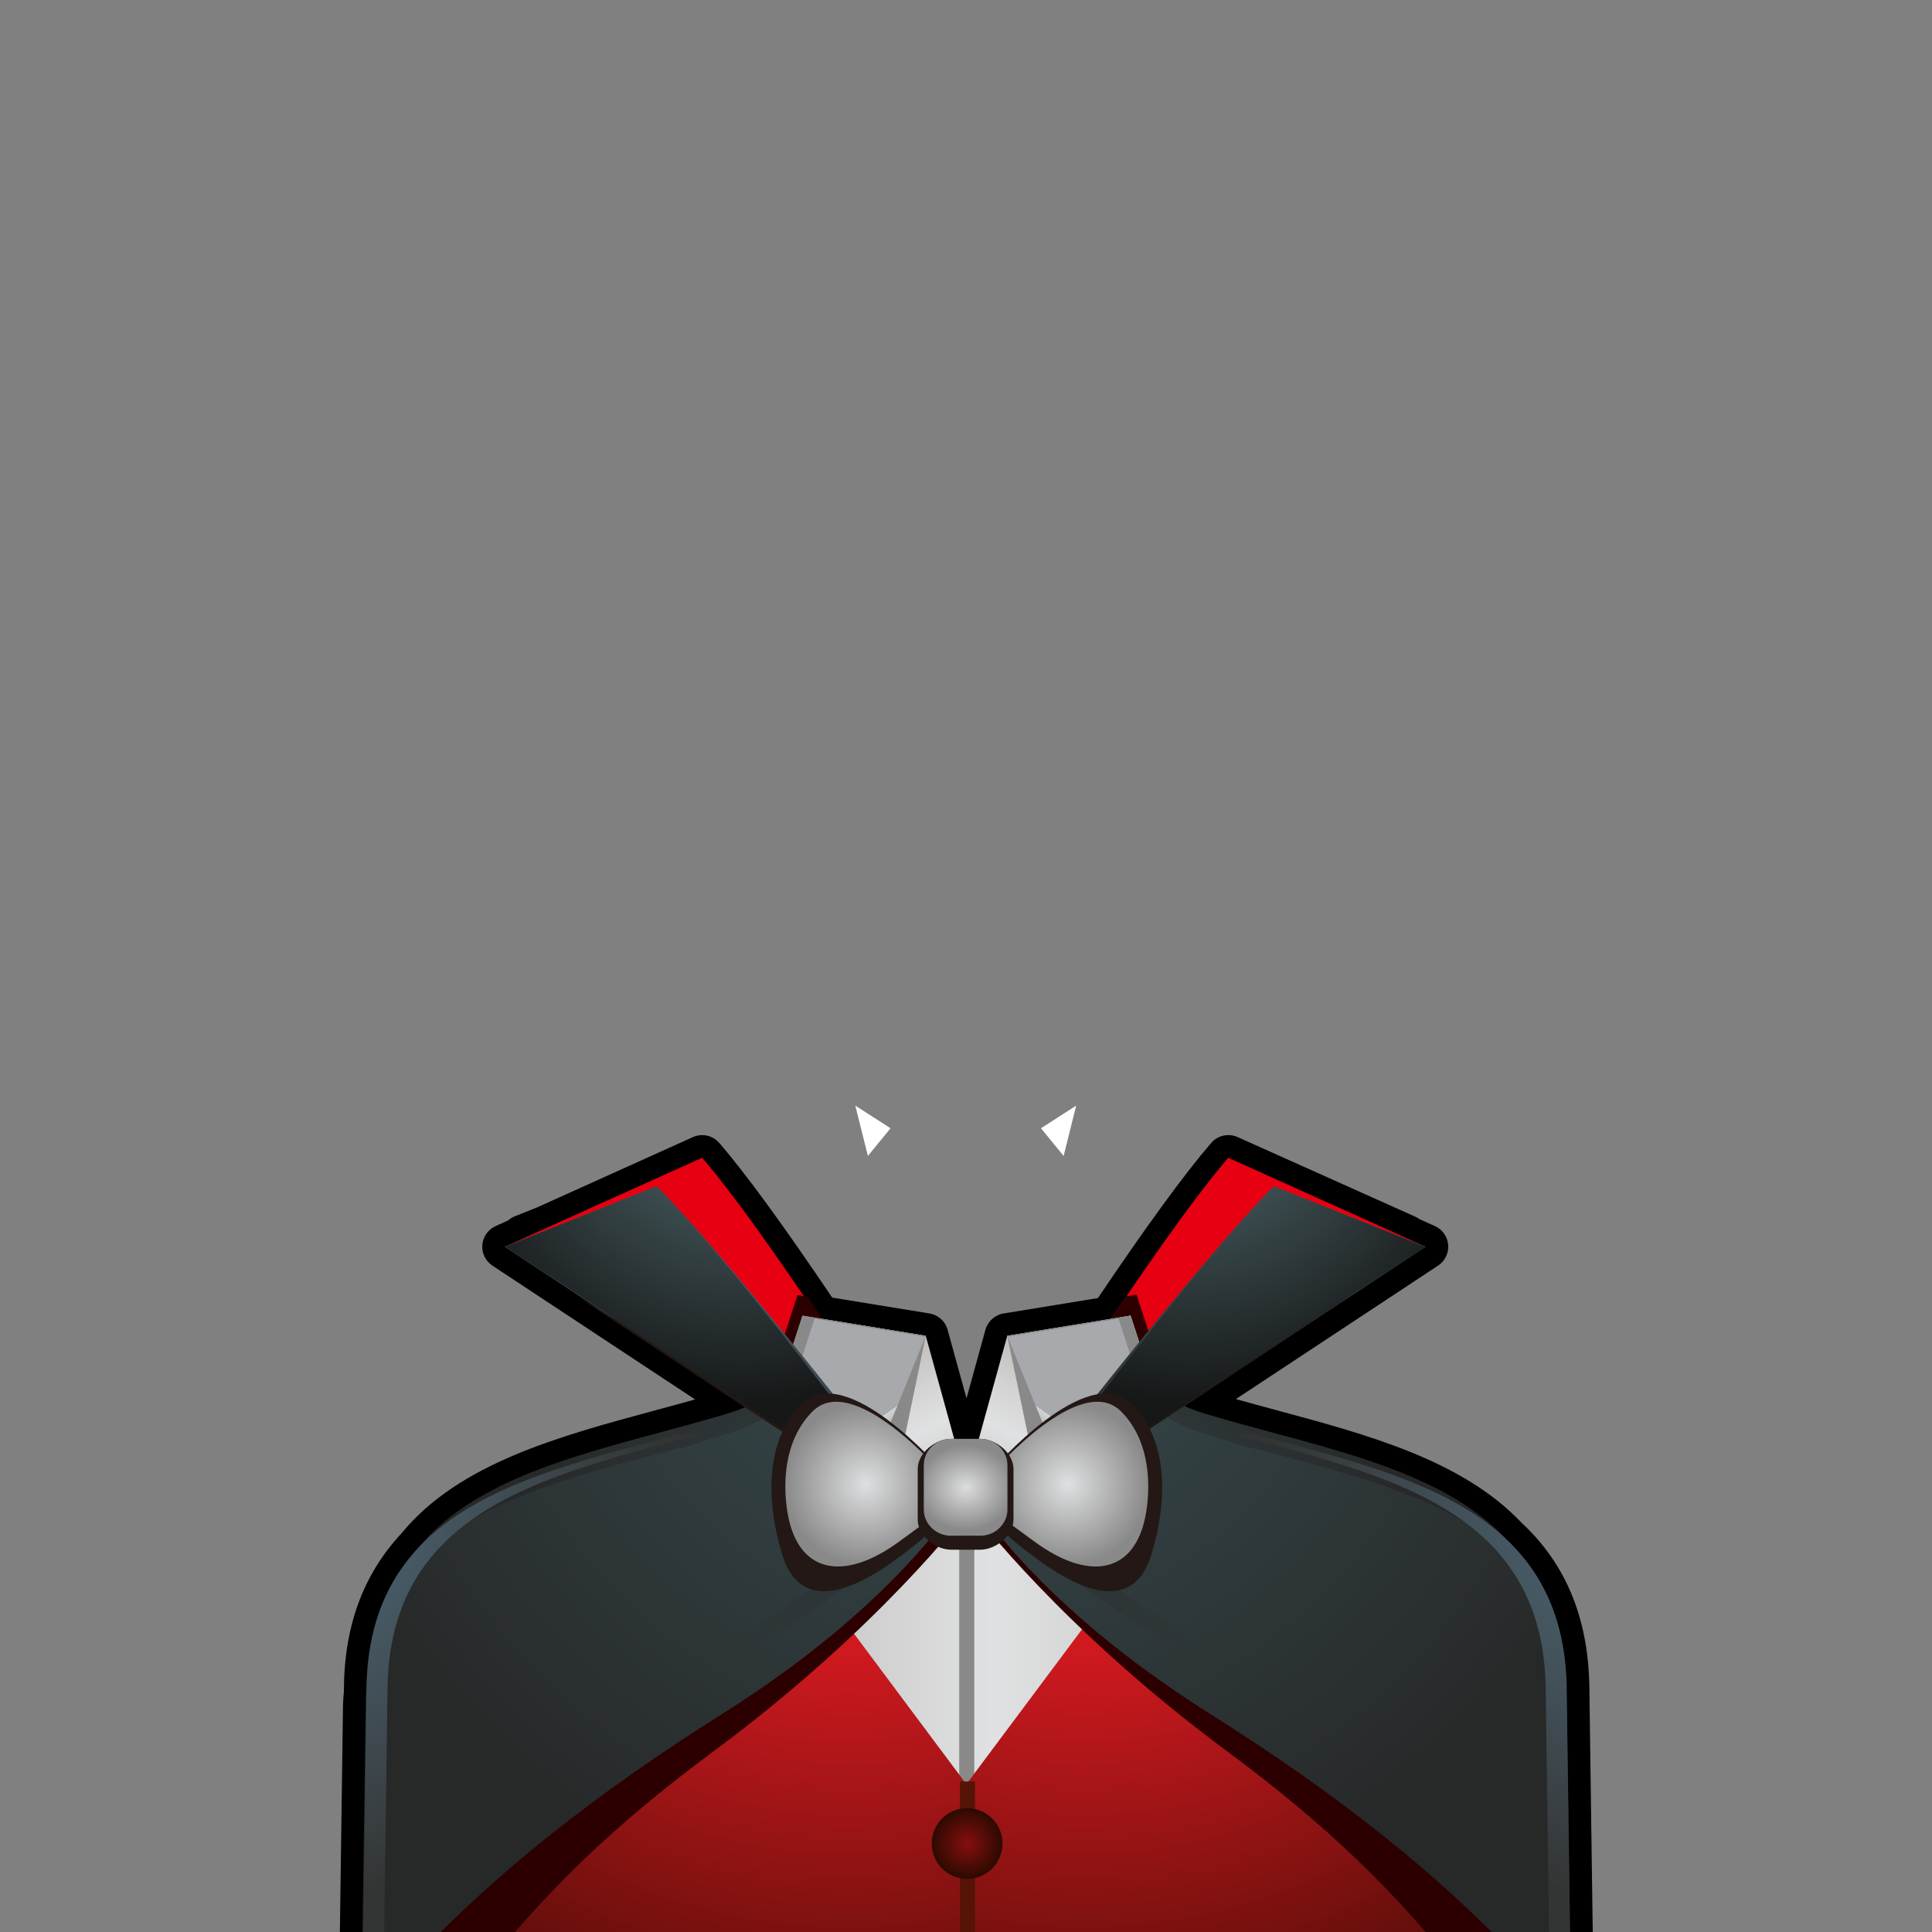 <?xml version="1.0" encoding="UTF-8" standalone="no"?>
<!-- Generator: Adobe Illustrator 15.0.2, SVG Export Plug-In . SVG Version: 6.00 Build 0)  -->

<svg
   xmlns:dc="http://purl.org/dc/elements/1.1/"
   xmlns:cc="http://creativecommons.org/ns#"
   xmlns:rdf="http://www.w3.org/1999/02/22-rdf-syntax-ns#"
   xmlns:svg="http://www.w3.org/2000/svg"
   xmlns="http://www.w3.org/2000/svg"
   xmlns:sodipodi="http://sodipodi.sourceforge.net/DTD/sodipodi-0.dtd"
   xmlns:inkscape="http://www.inkscape.org/namespaces/inkscape"
   version="1.1"
   id="レイヤー_1"
   x="0px"
   y="0px"
   width="64px"
   height="64px"
   viewBox="0 0 64 64"
   style="enable-background:new 0 0 64 64;"
   xml:space="preserve"
   sodipodi:docname="person_overlay.svg"
   inkscape:version="0.92.2 (5c3e80d, 2017-08-06)"><rect x="0" y="0" width="64" height="64" fill="#808080" stroke="none"/><defs
     id="defs361" /><sodipodi:namedview
     pagecolor="#ffffff"
     bordercolor="#666666"
     borderopacity="1"
     objecttolerance="10"
     gridtolerance="10"
     guidetolerance="10"
     inkscape:pageopacity="0"
     inkscape:pageshadow="2"
     inkscape:window-width="1920"
     inkscape:window-height="1043"
     id="namedview359"
     showgrid="false"
     inkscape:zoom="41.7193"
     inkscape:cx="30.351962"
     inkscape:cy="16.490158"
     inkscape:window-x="0"
     inkscape:window-y="0"
     inkscape:window-maximized="1"
     inkscape:current-layer="g352" /><path
     d="M52.771,65.182l-0.003-0.195c0.005-0.033,0.006-0.066,0.006-0.101  l-0.122-8.819c0-2.382-0.748-4.233-2.253-5.629  c-1.958-2.062-5.068-2.902-8.078-3.714c-0.462-0.124-0.924-0.249-1.38-0.378  l6.697-4.421c0.229-0.15,0.356-0.413,0.335-0.686  c-0.022-0.272-0.19-0.512-0.44-0.624l-0.51-0.23  c-0.051-0.037-0.106-0.067-0.166-0.092l-5.858-2.625  c-0.303-0.137-0.658-0.058-0.875,0.192C39.264,38.852,38.002,40.58,36.37,43  l-3.124,0.51c-0.289,0.047-0.524,0.259-0.602,0.541l-0.627,2.272l-0.626-2.272  c-0.078-0.282-0.313-0.494-0.602-0.541l-3.221-0.525  c-1.629-2.415-2.888-4.139-3.742-5.124c-0.217-0.25-0.573-0.33-0.875-0.192  l-5.171,2.333l-0.735,0.293c-0.08,0.031-0.15,0.077-0.211,0.133l-0.417,0.188  c-0.249,0.112-0.417,0.352-0.439,0.624s0.106,0.535,0.334,0.686l6.713,4.432  c-0.438,0.123-0.882,0.243-1.326,0.363c-3.193,0.863-6.496,1.756-8.392,4.065  c-1.29,1.383-1.916,3.11-1.915,5.25L11.379,56.188  c-0.008,0.113-0.017,0.227-0.017,0.337l-0.122,8.83  c-0.003,0.201,0.075,0.395,0.216,0.537c0.141,0.144,0.333,0.224,0.534,0.224  h40.033c0.007,0.001,0.015,0.001,0.02,0c0.415,0,0.75-0.336,0.75-0.75  C52.793,65.302,52.785,65.24,52.771,65.182z"
     id="path2" /><g
     id="g352"><g
       id="g310"><radialGradient
         id="SVGID_1_"
         cx="32"
         cy="54.598"
         r="15.637"
         gradientUnits="userSpaceOnUse"><stop
           offset="0"
           style="stop-color:#384E52"
           id="stop4" /><stop
           offset="1"
           style="stop-color:#272828"
           id="stop6" /></radialGradient><path
         style="fill:url(#SVGID_1_);"
         d="M51.603,55.768c0-6.716-6.468-7.355-11.741-8.955    c-1.439-0.437-2.277-1.34-2.756-2.214h-3.188v4.068h-3.75v-4.068h-3.273    c-0.478,0.874-1.315,1.777-2.755,2.214c-5.273,1.6-11.742,2.239-11.742,8.955    l-0.122,8.83h39.449L51.603,55.768z"
         id="path9" /><radialGradient
         id="SVGID_2_"
         cx="32"
         cy="55.266"
         r="15.669"
         gradientUnits="userSpaceOnUse"><stop
           offset="0"
           style="stop-color:#698A91"
           id="stop11" /><stop
           offset="0.539"
           style="stop-color:#335C64"
           id="stop13" /><stop
           offset="1"
           style="stop-color:#02383B"
           id="stop15" /></radialGradient><path
         style="fill:url(#SVGID_2_);"
         d="M51.603,56.535c0-6.716-6.468-7.355-11.741-8.955    c-1.439-0.437-2.277-1.34-2.756-2.413h-3.188v3.5h-3.75v-3.5h-3.273    c-0.478,1.073-1.315,1.977-2.755,2.413c-5.273,1.6-11.742,2.239-11.742,8.955    l-0.122,8.83h39.449L51.603,56.535z"
         id="path18" /><linearGradient
         id="SVGID_3_"
         gradientUnits="userSpaceOnUse"
         x1="12.275"
         y1="55.266"
         x2="51.725"
         y2="55.266"><stop
           offset="0"
           style="stop-color:#E5E2DF"
           id="stop20" /><stop
           offset="0"
           style="stop-color:#D8D4D0"
           id="stop22" /><stop
           offset="0"
           style="stop-color:#CCC7C2"
           id="stop24" /><stop
           offset="0.068"
           style="stop-color:#BDB9B4"
           id="stop26" /><stop
           offset="0.146"
           style="stop-color:#A7A3A0"
           id="stop28" /><stop
           offset="0.522"
           style="stop-color:#E0E1E2"
           id="stop30" /><stop
           offset="0.625"
           style="stop-color:#D3D3D3"
           id="stop32" /><stop
           offset="0.82"
           style="stop-color:#B2AFAC"
           id="stop34" /><stop
           offset="0.876"
           style="stop-color:#A7A3A0"
           id="stop36" /><stop
           offset="1"
           style="stop-color:#D1D3D4"
           id="stop38" /><stop
           offset="1"
           style="stop-color:#A7A9AC"
           id="stop40" /></linearGradient><path
         style="fill:url(#SVGID_3_);"
         d="M51.603,56.535c0-6.716-6.468-7.355-11.741-8.955    c-1.439-0.437-2.277-1.34-2.756-2.413h-3.188v3.5h-3.75v-3.5h-3.273    c-0.478,1.073-1.315,1.977-2.755,2.413c-5.273,1.6-11.742,2.239-11.742,8.955    l-0.122,8.83h39.449L51.603,56.535z"
         id="path43" /><rect
         x="31.775"
         y="49.75"
         style="fill:#898989;"
         width="0.5"
         height="11.25"
         id="rect45" /><radialGradient
         id="SVGID_4_"
         cx="28.125"
         cy="44.625"
         r="28.838"
         gradientUnits="userSpaceOnUse"><stop
           offset="0"
           style="stop-color:#E31B23"
           id="stop47" /><stop
           offset="0.253"
           style="stop-color:#E31B23"
           id="stop49" /><stop
           offset="0.301"
           style="stop-color:#DA1A21"
           id="stop51" /><stop
           offset="0.819"
           style="stop-color:#590E09"
           id="stop53" /><stop
           offset="1"
           style="stop-color:#2B0A00"
           id="stop55" /></radialGradient><path
         style="fill:url(#SVGID_4_);"
         d="M32,59.088l-8.46-11.334c-5.152,1.48-11.143,2.316-11.143,8.781    l-0.122,8.83H32V59.088z"
         id="path58" /><radialGradient
         id="SVGID_5_"
         cx="8.375"
         cy="44.625"
         r="28.838"
         gradientTransform="matrix(-1 0 0 1 44.275 0)"
         gradientUnits="userSpaceOnUse"><stop
           offset="0"
           style="stop-color:#E31B23"
           id="stop60" /><stop
           offset="0.253"
           style="stop-color:#E31B23"
           id="stop62" /><stop
           offset="0.301"
           style="stop-color:#DA1A21"
           id="stop64" /><stop
           offset="0.819"
           style="stop-color:#590E09"
           id="stop66" /><stop
           offset="1"
           style="stop-color:#2B0A00"
           id="stop68" /></radialGradient><path
         style="fill:url(#SVGID_5_);"
         d="M32.024,59.088l8.464-11.334c5.151,1.48,11.143,2.316,11.143,8.781    l0.121,8.83H32.024V59.088z"
         id="path71" /><path
         style="fill:#2C0000;"
         d="M51.901,57.332c0-6.139-5.402-7.201-10.358-8.561    c-2.553,0.052-5.581,0.168-9.243,1.377c0,0,2.87,3.805,8.332,7.852    c3.377,2.502,5.534,4.628,7.739,7.365h3.642L51.901,57.332z"
         id="path73" /><path
         style="fill:#2C0000;"
         d="M12.387,57.332c0-6.139,5.402-7.201,10.358-8.561    c2.553,0.052,5.581,0.168,9.242,1.377c0,0-2.869,3.805-8.331,7.852    c-3.377,2.502-5.534,4.628-7.739,7.365h-3.642L12.387,57.332z"
         id="path75" /><radialGradient
         id="SVGID_6_"
         cx="34.443"
         cy="39.692"
         r="25.082"
         gradientTransform="matrix(0.434 0.724 -0.837 0.544 67.269 -4.788)"
         gradientUnits="userSpaceOnUse"><stop
           offset="0"
           style="stop-color:#384E52"
           id="stop77" /><stop
           offset="1"
           style="stop-color:#272828"
           id="stop79" /></radialGradient><path
         style="fill:url(#SVGID_6_);"
         d="M32.014,49.545c0,0,5.424,4.529,7.336,5.122    C41.969,55.478,32.014,49.545,32.014,49.545z"
         id="path82" /><g
         id="g292"><g
           id="g234"><radialGradient
             id="SVGID_7_"
             cx="32.167"
             cy="41.167"
             r="23.759"
             gradientUnits="userSpaceOnUse"><stop
               offset="0"
               style="stop-color:#384E52"
               id="stop84" /><stop
               offset="1"
               style="stop-color:#272828"
               id="stop86" /></radialGradient><path
             style="fill:url(#SVGID_7_);"
             d="M39.861,47.48c-1.439-0.437-2.277-1.24-2.756-2.313h-3.188v3.5      h-3.75v-3.5h-3.273c-0.478,1.073-1.315,1.877-2.755,2.313      c-0.976,0.296-1.992,0.659-3.001,0.934c2.766,0.722,6.61,1.17,10.864,1.17      c4.253,0,8.097-0.448,10.862-1.17C41.854,48.14,40.837,47.776,39.861,47.48z"
             id="path89" /><g
             id="g149"><path
               style="fill:#E60012;"
               d="M31.299,50.125c0,0-5.485-8.824-8.041-11.773l-6.535,2.947       L31.299,50.125z"
               id="path91" /><linearGradient
               id="SVGID_8_"
               gradientUnits="userSpaceOnUse"
               x1="32.557"
               y1="54.086"
               x2="26.807"
               y2="42.336"><stop
                 offset="0"
                 style="stop-color:#E5E2DF"
                 id="stop93" /><stop
                 offset="0"
                 style="stop-color:#D8D4D0"
                 id="stop95" /><stop
                 offset="0"
                 style="stop-color:#CCC7C2"
                 id="stop97" /><stop
                 offset="0.068"
                 style="stop-color:#BDB9B4"
                 id="stop99" /><stop
                 offset="0.146"
                 style="stop-color:#A7A3A0"
                 id="stop101" /><stop
                 offset="0.522"
                 style="stop-color:#E0E1E2"
                 id="stop103" /><stop
                 offset="0.625"
                 style="stop-color:#D3D3D3"
                 id="stop105" /><stop
                 offset="0.82"
                 style="stop-color:#B2AFAC"
                 id="stop107" /><stop
                 offset="0.876"
                 style="stop-color:#A7A3A0"
                 id="stop109" /><stop
                 offset="1"
                 style="stop-color:#D1D3D4"
                 id="stop111" /><stop
                 offset="1"
                 style="stop-color:#A7A9AC"
                 id="stop113" /></linearGradient><polygon
               style="fill:url(#SVGID_8_);"
               points="30.667,44.25 32,49.083 25.75,46.152 26.583,43.583      "
               id="polygon116" /><polygon
               style="fill:#898989;"
               points="30.667,44.25 26.583,43.583 25.75,46.152 29.934,47.785      "
               id="polygon118" /><path
               style="fill:#2C0000;"
               d="M29.066,47.103l-3.483-1.633l0.834-2.569l0.334,0.055       c0.868,1.276,1.73,2.588,2.479,3.744L29.066,47.103z"
               id="path120" /><linearGradient
               id="SVGID_9_"
               gradientUnits="userSpaceOnUse"
               x1="32.983"
               y1="51.951"
               x2="29.358"
               y2="46.826"><stop
                 offset="0"
                 style="stop-color:#E5E2DF"
                 id="stop122" /><stop
                 offset="0"
                 style="stop-color:#D8D4D0"
                 id="stop124" /><stop
                 offset="0"
                 style="stop-color:#CCC7C2"
                 id="stop126" /><stop
                 offset="0.068"
                 style="stop-color:#BDB9B4"
                 id="stop128" /><stop
                 offset="0.146"
                 style="stop-color:#A7A3A0"
                 id="stop130" /><stop
                 offset="0.522"
                 style="stop-color:#E0E1E2"
                 id="stop132" /><stop
                 offset="0.625"
                 style="stop-color:#D3D3D3"
                 id="stop134" /><stop
                 offset="0.82"
                 style="stop-color:#B2AFAC"
                 id="stop136" /><stop
                 offset="0.876"
                 style="stop-color:#A7A3A0"
                 id="stop138" /><stop
                 offset="1"
                 style="stop-color:#D1D3D4"
                 id="stop140" /><stop
                 offset="1"
                 style="stop-color:#A7A9AC"
                 id="stop142" /></linearGradient><polygon
               style="fill:url(#SVGID_9_);"
               points="30.667,44.25 26.583,43.583 25.75,46.152 29.233,47.785      "
               id="polygon145" /><polygon
               style="fill:#898989;"
               points="26.583,43.583 30.667,44.25 30.655,44.282 26.982,43.683        26.148,46.252 29.262,47.712 29.233,47.785 25.75,46.152      "
               id="polygon147" /></g><g
             id="g209"><path
               style="fill:#E60012;"
               d="M32.648,50.125c0,0,5.485-8.824,8.041-11.773l6.535,2.947       L32.648,50.125z"
               id="path151" /><path
               style="fill:#2C0000;"
               d="M35.001,47.088l3.483-1.633l-0.834-2.569l-0.334,0.055       c-0.868,1.276-1.73,2.588-2.479,3.744L35.001,47.088z"
               id="path153" /><linearGradient
               id="SVGID_10_"
               gradientUnits="userSpaceOnUse"
               x1="26.272"
               y1="54.087"
               x2="20.522"
               y2="42.335"
               gradientTransform="matrix(-1 0 0 1 57.75 0)"><stop
                 offset="0"
                 style="stop-color:#E5E2DF"
                 id="stop155" /><stop
                 offset="0"
                 style="stop-color:#D8D4D0"
                 id="stop157" /><stop
                 offset="0"
                 style="stop-color:#CCC7C2"
                 id="stop159" /><stop
                 offset="0.068"
                 style="stop-color:#BDB9B4"
                 id="stop161" /><stop
                 offset="0.146"
                 style="stop-color:#A7A3A0"
                 id="stop163" /><stop
                 offset="0.522"
                 style="stop-color:#E0E1E2"
                 id="stop165" /><stop
                 offset="0.625"
                 style="stop-color:#D3D3D3"
                 id="stop167" /><stop
                 offset="0.82"
                 style="stop-color:#B2AFAC"
                 id="stop169" /><stop
                 offset="0.876"
                 style="stop-color:#A7A3A0"
                 id="stop171" /><stop
                 offset="1"
                 style="stop-color:#D1D3D4"
                 id="stop173" /><stop
                 offset="1"
                 style="stop-color:#A7A9AC"
                 id="stop175" /></linearGradient><polygon
               style="fill:url(#SVGID_10_);"
               points="33.367,44.25 32.033,49.083 38.285,46.152 37.451,43.583      "
               id="polygon178" /><polygon
               style="fill:#898989;"
               points="33.367,44.25 37.451,43.583 38.285,46.152 34.102,47.785      "
               id="polygon180" /><linearGradient
               id="SVGID_11_"
               gradientUnits="userSpaceOnUse"
               x1="26.698"
               y1="51.951"
               x2="23.073"
               y2="46.826"
               gradientTransform="matrix(-1 0 0 1 57.75 0)"><stop
                 offset="0"
                 style="stop-color:#E5E2DF"
                 id="stop182" /><stop
                 offset="0"
                 style="stop-color:#D8D4D0"
                 id="stop184" /><stop
                 offset="0"
                 style="stop-color:#CCC7C2"
                 id="stop186" /><stop
                 offset="0.068"
                 style="stop-color:#BDB9B4"
                 id="stop188" /><stop
                 offset="0.146"
                 style="stop-color:#A7A3A0"
                 id="stop190" /><stop
                 offset="0.522"
                 style="stop-color:#E0E1E2"
                 id="stop192" /><stop
                 offset="0.625"
                 style="stop-color:#D3D3D3"
                 id="stop194" /><stop
                 offset="0.82"
                 style="stop-color:#B2AFAC"
                 id="stop196" /><stop
                 offset="0.876"
                 style="stop-color:#A7A3A0"
                 id="stop198" /><stop
                 offset="1"
                 style="stop-color:#D1D3D4"
                 id="stop200" /><stop
                 offset="1"
                 style="stop-color:#A7A9AC"
                 id="stop202" /></linearGradient><polygon
               style="fill:url(#SVGID_11_);"
               points="33.367,44.25 37.451,43.583 38.285,46.152 34.802,47.785      "
               id="polygon205" /><polygon
               style="fill:#898989;"
               points="37.451,43.583 33.367,44.25 33.38,44.282 37.053,43.683        37.887,46.252 34.772,47.712 34.802,47.785 38.285,46.152      "
               id="polygon207" /></g><radialGradient
             id="SVGID_12_"
             cx="32.167"
             cy="41.167"
             r="23.759"
             gradientUnits="userSpaceOnUse"><stop
               offset="0"
               style="stop-color:#384E52"
               id="stop211" /><stop
               offset="1"
               style="stop-color:#272828"
               id="stop213" /></radialGradient><path
             style="fill:url(#SVGID_12_);"
             d="M51.901,56.535c0-6.139-5.402-7.201-10.358-8.561      C38.99,48.026,35.962,48.541,32.3,49.75c0,0,1.999,3.375,7.749,7      c4.148,2.615,7.64,5.306,10.675,8.615h1.3L51.901,56.535z"
             id="path216" /><radialGradient
             id="SVGID_13_"
             cx="34.443"
             cy="39.692"
             r="25.082"
             gradientTransform="matrix(0.434 0.724 -0.837 0.544 67.269 -4.788)"
             gradientUnits="userSpaceOnUse"><stop
               offset="0"
               style="stop-color:#384E52"
               id="stop218" /><stop
               offset="1"
               style="stop-color:#272828"
               id="stop220" /></radialGradient><path
             style="fill:url(#SVGID_13_);"
             d="M32.014,49.545c0,0,5.424,4.529,7.336,5.122      C41.969,55.478,32.014,49.545,32.014,49.545z"
             id="path223" /><radialGradient
             id="SVGID_14_"
             cx="55.5"
             cy="49.698"
             r="13.509"
             gradientUnits="userSpaceOnUse"><stop
               offset="0"
               style="stop-color:#527081"
               id="stop225" /><stop
               offset="0.725"
               style="stop-color:#3C454A"
               id="stop227" /><stop
               offset="1"
               style="stop-color:#333434"
               id="stop229" /></radialGradient><path
             style="fill:url(#SVGID_14_);"
             d="M51.901,56.066c0-6.139-5.402-7.201-10.358-8.561      c-0.196,0.004-0.4,0.016-0.603,0.025c4.93,1.348,10.264,2.436,10.264,8.535      l0.122,8.83h0.697L51.901,56.066z"
             id="path232" /></g><radialGradient
           id="SVGID_15_"
           cx="32.167"
           cy="41.167"
           r="23.759"
           gradientUnits="userSpaceOnUse"><stop
             offset="0"
             style="stop-color:#384E52"
             id="stop236" /><stop
             offset="1"
             style="stop-color:#272828"
             id="stop238" /></radialGradient><path
           style="fill:url(#SVGID_15_);"
           d="M12.113,56.535c0-6.139,5.402-7.201,10.358-8.561     c2.553,0.052,5.581,0.566,9.242,1.775c0,0-1.998,3.375-7.748,7     c-4.148,2.615-7.64,5.306-10.675,8.615h-1.3L12.113,56.535z"
           id="path241" /><radialGradient
           id="SVGID_16_"
           cx="24.011"
           cy="45.11"
           r="6.591"
           gradientUnits="userSpaceOnUse"><stop
             offset="0"
             style="stop-color:#527081"
             id="stop243" /><stop
             offset="0.725"
             style="stop-color:#3C454A"
             id="stop245" /><stop
             offset="1"
             style="stop-color:#333434"
             id="stop247" /></radialGradient><path
           style="fill:url(#SVGID_16_);"
           d="M31.299,50.922c0,0-6.779-8.873-9.55-11.623l-5.026,2"
           id="path250" /><radialGradient
           id="SVGID_17_"
           cx="64.01"
           cy="40.75"
           r="18.666"
           gradientTransform="matrix(-1 0 0 1 79.873 0)"
           gradientUnits="userSpaceOnUse"><stop
             offset="0"
             style="stop-color:#527081"
             id="stop252" /><stop
             offset="0.725"
             style="stop-color:#3C454A"
             id="stop254" /><stop
             offset="1"
             style="stop-color:#333434"
             id="stop256" /></radialGradient><path
           style="fill:url(#SVGID_17_);"
           d="M31.299,50.922c0,0-6.779-8.873-9.55-11.623l-5.026,2L31.299,50.922z     "
           id="path259" /><radialGradient
           id="SVGID_18_"
           cx="48.084"
           cy="40.75"
           r="18.666"
           gradientUnits="userSpaceOnUse"><stop
             offset="0"
             style="stop-color:#547075"
             id="stop261" /><stop
             offset="0.599"
             style="stop-color:#303C3E"
             id="stop263" /><stop
             offset="1"
             style="stop-color:#161717"
             id="stop265" /></radialGradient><path
           style="fill:url(#SVGID_18_);"
           d="M32.648,50.922c0,0,6.779-8.873,9.55-11.623l5.026,2L32.648,50.922z"
           id="path268" /><path
           style="fill:#231815;"
           d="M33.802,49.427c-0.706,0.91-1.153,1.495-1.153,1.495l12.125-8.005     L33.802,49.427z"
           id="path270" /><path
           style="fill:#231815;"
           d="M30.046,49.427c0.706,0.91,1.153,1.495,1.153,1.495l-12.125-8.005     L30.046,49.427z"
           id="path272" /><radialGradient
           id="SVGID_19_"
           cx="39.396"
           cy="35.684"
           r="10.872"
           gradientUnits="userSpaceOnUse"><stop
             offset="0"
             style="stop-color:#547075"
             id="stop274" /><stop
             offset="0.599"
             style="stop-color:#303C3E"
             id="stop276" /><stop
             offset="1"
             style="stop-color:#161717"
             id="stop278" /></radialGradient><path
           style="fill:url(#SVGID_19_);"
           d="M33.294,50.434c0,0,6.134-8.385,8.904-11.135l5.026,2L33.294,50.434     z"
           id="path281" /><radialGradient
           id="SVGID_20_"
           cx="54.675"
           cy="35.684"
           r="10.872"
           gradientTransform="matrix(-1 0 0 1 79.227 0)"
           gradientUnits="userSpaceOnUse"><stop
             offset="0"
             style="stop-color:#547075"
             id="stop283" /><stop
             offset="0.599"
             style="stop-color:#303C3E"
             id="stop285" /><stop
             offset="1"
             style="stop-color:#161717"
             id="stop287" /></radialGradient><path
           style="fill:url(#SVGID_20_);"
           d="M30.654,50.434c0,0-6.134-8.385-8.904-11.135l-5.026,2     L30.654,50.434z"
           id="path290" /></g><radialGradient
         id="SVGID_21_"
         cx="84.423"
         cy="49.698"
         r="13.509"
         gradientTransform="matrix(-1 0 0 1 92.965 0)"
         gradientUnits="userSpaceOnUse"><stop
           offset="0"
           style="stop-color:#527081"
           id="stop294" /><stop
           offset="0.725"
           style="stop-color:#3C454A"
           id="stop296" /><stop
           offset="1"
           style="stop-color:#333434"
           id="stop298" /></radialGradient><path
         style="fill:url(#SVGID_21_);"
         d="M12.139,56.066c0-6.139,5.402-7.201,10.358-8.561    c0.196,0.004,0.4,0.016,0.603,0.025c-4.93,1.348-10.264,2.436-10.264,8.535    l-0.122,8.83h-0.697L12.139,56.066z"
         id="path301" /><radialGradient
         id="SVGID_22_"
         cx="39.552"
         cy="32.905"
         r="25.076"
         gradientTransform="matrix(-0.434 0.724 0.837 0.544 4.534 -4.788)"
         gradientUnits="userSpaceOnUse"><stop
           offset="0"
           style="stop-color:#384E52"
           id="stop303" /><stop
           offset="1"
           style="stop-color:#272828"
           id="stop305" /></radialGradient><path
         style="fill:url(#SVGID_22_);"
         d="M31.887,49.545c0,0-5.424,4.529-7.336,5.122    C21.932,55.478,31.887,49.545,31.887,49.545z"
         id="path308" /></g><path
       style="fill:#231815;"
       d="M32.875,48.687c0,0,3.147-3.649,4.625-2.174   c1.375,1.373,1.066,3.642,0.625,5.034c-0.5,1.578-1.875,1.487-3.75,0.113   C32.5,50.288,32.5,49.945,32.875,48.687z"
       id="path312" /><radialGradient
       id="SVGID_23_"
       cx="35.381"
       cy="49.164"
       r="2.693"
       gradientUnits="userSpaceOnUse"><stop
         offset="0"
         style="stop-color:#dfe0e1;stop-opacity:1"
         id="stop314" /><stop
         offset="1"
         style="stop-color:#898989;stop-opacity:1"
         id="stop316" /></radialGradient><path
       style="fill:url(#SVGID_23_);"
       d="M32.903,48.75c0,0,2.889-3.348,4.238-1.991   C38.25,47.875,38.088,49.637,37.912,50.373c-0.429,1.794-1.917,1.961-3.635,0.701   C32.56,49.818,32.56,49.902,32.903,48.75z"
       id="path319" /><path
       style="fill:#231815;"
       d="M31.178,48.687c0,0-3.147-3.649-4.625-2.174   c-1.375,1.373-1.066,3.642-0.625,5.034c0.5,1.578,1.875,1.487,3.75,0.113   C31.553,50.288,31.553,49.945,31.178,48.687z"
       id="path321" /><radialGradient
       id="SVGID_24_"
       cx="42.09"
       cy="49.164"
       r="2.693"
       gradientTransform="matrix(-1 0 0 1 70.762 0)"
       gradientUnits="userSpaceOnUse"><stop
         offset="0"
         style="stop-color:#dedfe0;stop-opacity:1"
         id="stop323" /><stop
         offset="1"
         style="stop-color:#898989;stop-opacity:1"
         id="stop325" /></radialGradient><path
       style="fill:url(#SVGID_24_);"
       d="M31.15,48.75c0,0-2.89-3.348-4.238-1.991   c-1.109,1.116-0.947,2.878-0.771,3.614c0.429,1.794,1.917,1.961,3.635,0.701   C31.493,49.818,31.493,49.902,31.15,48.75z"
       id="path328" /><path
       style="fill:#231815;"
       d="M32.474,47.664H31.5c-0.497,0-1.099,0.449-1.099,1.002v1.668   c0,0.553,0.603,1.002,1.099,1.002h0.974c0.497,0,1.099-0.449,1.099-1.002v-1.668   C33.572,48.113,32.97,47.664,32.474,47.664z"
       id="path330" /><radialGradient
       id="SVGID_25_"
       cx="31.987"
       cy="49.863"
       r="1.626"
       gradientTransform="matrix(1 0 0 0.874 0 5.698)"
       gradientUnits="userSpaceOnUse"><stop
         offset="0"
         style="stop-color:#dcddde;stop-opacity:1"
         id="stop332" /><stop
         offset="1"
         style="stop-color:#898989;stop-opacity:1"
         id="stop334" /></radialGradient><path
       style="fill:url(#SVGID_25_);"
       d="M32.474,47.664H31.5c-0.497,0-0.899,0.393-0.899,0.876v1.458   c0,0.482,0.402,0.875,0.899,0.875h0.974c0.497,0,0.899-0.393,0.899-0.875v-1.458   C33.373,48.057,32.97,47.664,32.474,47.664z"
       id="path337" /><path
       style="fill:none;stroke:#898989;stroke-miterlimit:10;"
       d="M32.125,49.75"
       id="path339" /><rect
       x="31.799"
       y="59.014"
       style="fill:#551405;"
       width="0.5"
       height="6.352"
       id="rect341" /><radialGradient
       id="SVGID_26_"
       cx="32.037"
       cy="61.068"
       r="1.169"
       gradientUnits="userSpaceOnUse"><stop
         offset="0"
         style="stop-color:#860E10"
         id="stop343" /><stop
         offset="0.618"
         style="stop-color:#4F0C06"
         id="stop345" /><stop
         offset="1"
         style="stop-color:#2B0A00"
         id="stop347" /></radialGradient><circle
       style="fill:url(#SVGID_26_);"
       cx="32.037"
       cy="61.068"
       r="1.172"
       id="circle350" /></g><polygon
     style="fill:#FFFFFF;"
     points="28.333,36.625 28.75,38.292 29.5,37.375 "
     id="polygon354" /><polygon
     style="fill:#FFFFFF;"
     points="35.65,36.625 35.234,38.292 34.484,37.375 "
     id="polygon356" /></svg>